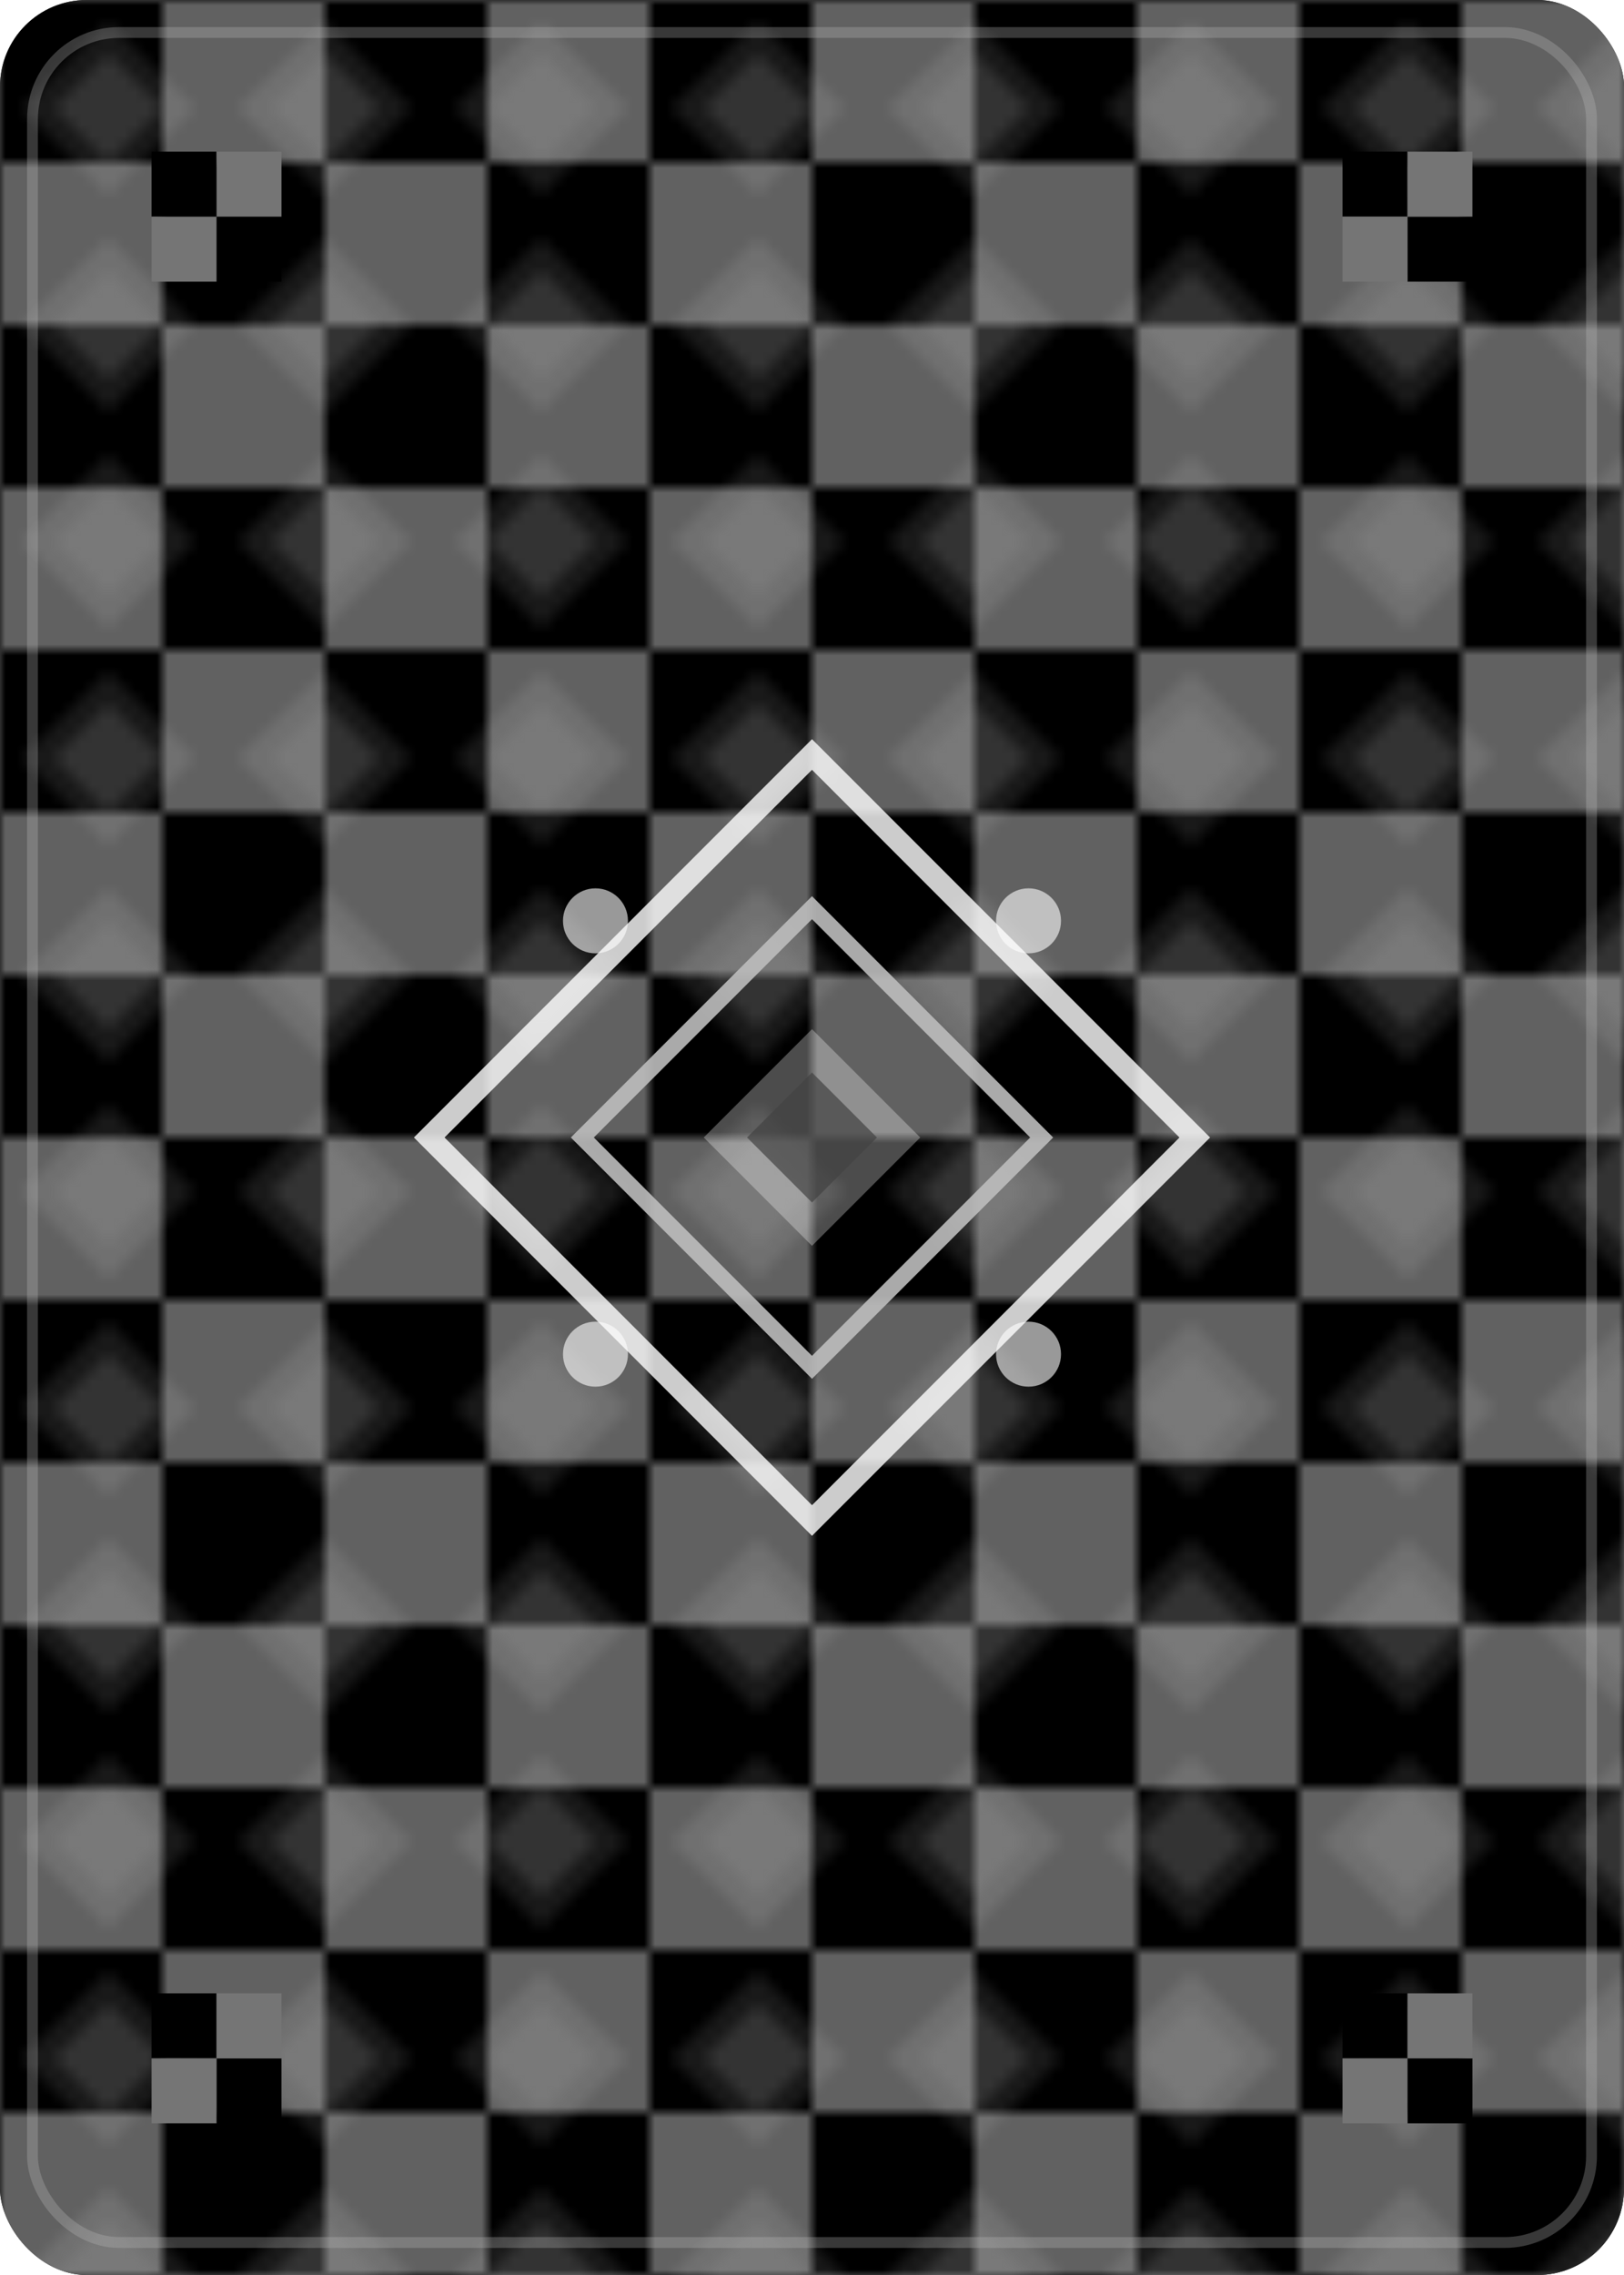 <!-- Black and Grey Checkered Card Back -->
<svg width="150" height="210" viewBox="0 0 150 210" xmlns="http://www.w3.org/2000/svg">
  <!-- Card background -->
  <defs>
    <linearGradient id="greyGradient" x1="0%" y1="0%" x2="100%" y2="100%">
      <stop offset="0%" style="stop-color:#424242;stop-opacity:1" />
      <stop offset="50%" style="stop-color:#212121;stop-opacity:1" />
      <stop offset="100%" style="stop-color:#000000;stop-opacity:1" />
    </linearGradient>
    
    <!-- Checkered pattern -->
    <pattern id="checkerPattern" x="0" y="0" width="30" height="30" patternUnits="userSpaceOnUse">
      <rect x="0" y="0" width="15" height="15" fill="#000000"/>
      <rect x="15" y="15" width="15" height="15" fill="#000000"/>
      <rect x="15" y="0" width="15" height="15" fill="#616161"/>
      <rect x="0" y="15" width="15" height="15" fill="#616161"/>
    </pattern>
    
    <!-- Small diamond pattern overlay -->
    <pattern id="diamondOverlay" x="0" y="0" width="20" height="20" patternUnits="userSpaceOnUse">
      <polygon points="10,2 18,10 10,18 2,10" fill="#ffffff" opacity="0.1"/>
      <polygon points="10,5 15,10 10,15 5,10" fill="#9e9e9e" opacity="0.2"/>
    </pattern>
  </defs>
  
  <!-- Main background gradient -->
  <rect width="150" height="210" fill="url(#greyGradient)" rx="8"/>
  
  <!-- Checkered pattern -->
  <rect width="150" height="210" fill="url(#checkerPattern)" rx="8"/>
  
  <!-- Diamond pattern overlay -->
  <rect width="150" height="210" fill="url(#diamondOverlay)" rx="8"/>
  
  <!-- Central design -->
  <g transform="translate(75,105)">
    <!-- Outer square rotated 45 degrees -->
    <rect x="-25" y="-25" width="50" height="50" fill="none" stroke="#ffffff" stroke-width="2" opacity="0.8" transform="rotate(45)"/>
    
    <!-- Inner square -->
    <rect x="-15" y="-15" width="30" height="30" fill="none" stroke="#bdbdbd" stroke-width="1.5" opacity="0.9" transform="rotate(45)"/>
    
    <!-- Central diamond -->
    <polygon points="0,-10 10,0 0,10 -10,0" fill="#ffffff" opacity="0.3"/>
    <polygon points="0,-6 6,0 0,6 -6,0" fill="#424242" opacity="0.7"/>
    
    <!-- Corner accents -->
    <circle cx="-20" cy="-20" r="3" fill="#ffffff" opacity="0.6"/>
    <circle cx="20" cy="-20" r="3" fill="#ffffff" opacity="0.6"/>
    <circle cx="-20" cy="20" r="3" fill="#ffffff" opacity="0.6"/>
    <circle cx="20" cy="20" r="3" fill="#ffffff" opacity="0.6"/>
  </g>
  
  <!-- Corner checkered squares -->
  <g transform="translate(20,20)">
    <rect x="-6" y="-6" width="6" height="6" fill="#000000"/>
    <rect x="0" y="0" width="6" height="6" fill="#000000"/>
    <rect x="0" y="-6" width="6" height="6" fill="#757575"/>
    <rect x="-6" y="0" width="6" height="6" fill="#757575"/>
  </g>
  
  <g transform="translate(130,20)">
    <rect x="-6" y="-6" width="6" height="6" fill="#000000"/>
    <rect x="0" y="0" width="6" height="6" fill="#000000"/>
    <rect x="0" y="-6" width="6" height="6" fill="#757575"/>
    <rect x="-6" y="0" width="6" height="6" fill="#757575"/>
  </g>
  
  <g transform="translate(20,190)">
    <rect x="-6" y="-6" width="6" height="6" fill="#000000"/>
    <rect x="0" y="0" width="6" height="6" fill="#000000"/>
    <rect x="0" y="-6" width="6" height="6" fill="#757575"/>
    <rect x="-6" y="0" width="6" height="6" fill="#757575"/>
  </g>
  
  <g transform="translate(130,190)">
    <rect x="-6" y="-6" width="6" height="6" fill="#000000"/>
    <rect x="0" y="0" width="6" height="6" fill="#000000"/>
    <rect x="0" y="-6" width="6" height="6" fill="#757575"/>
    <rect x="-6" y="0" width="6" height="6" fill="#757575"/>
  </g>
  
  <!-- Subtle border accent -->
  <rect x="3" y="3" width="144" height="204" fill="none" stroke="#bdbdbd" stroke-width="1" opacity="0.3" rx="8"/>
</svg>
